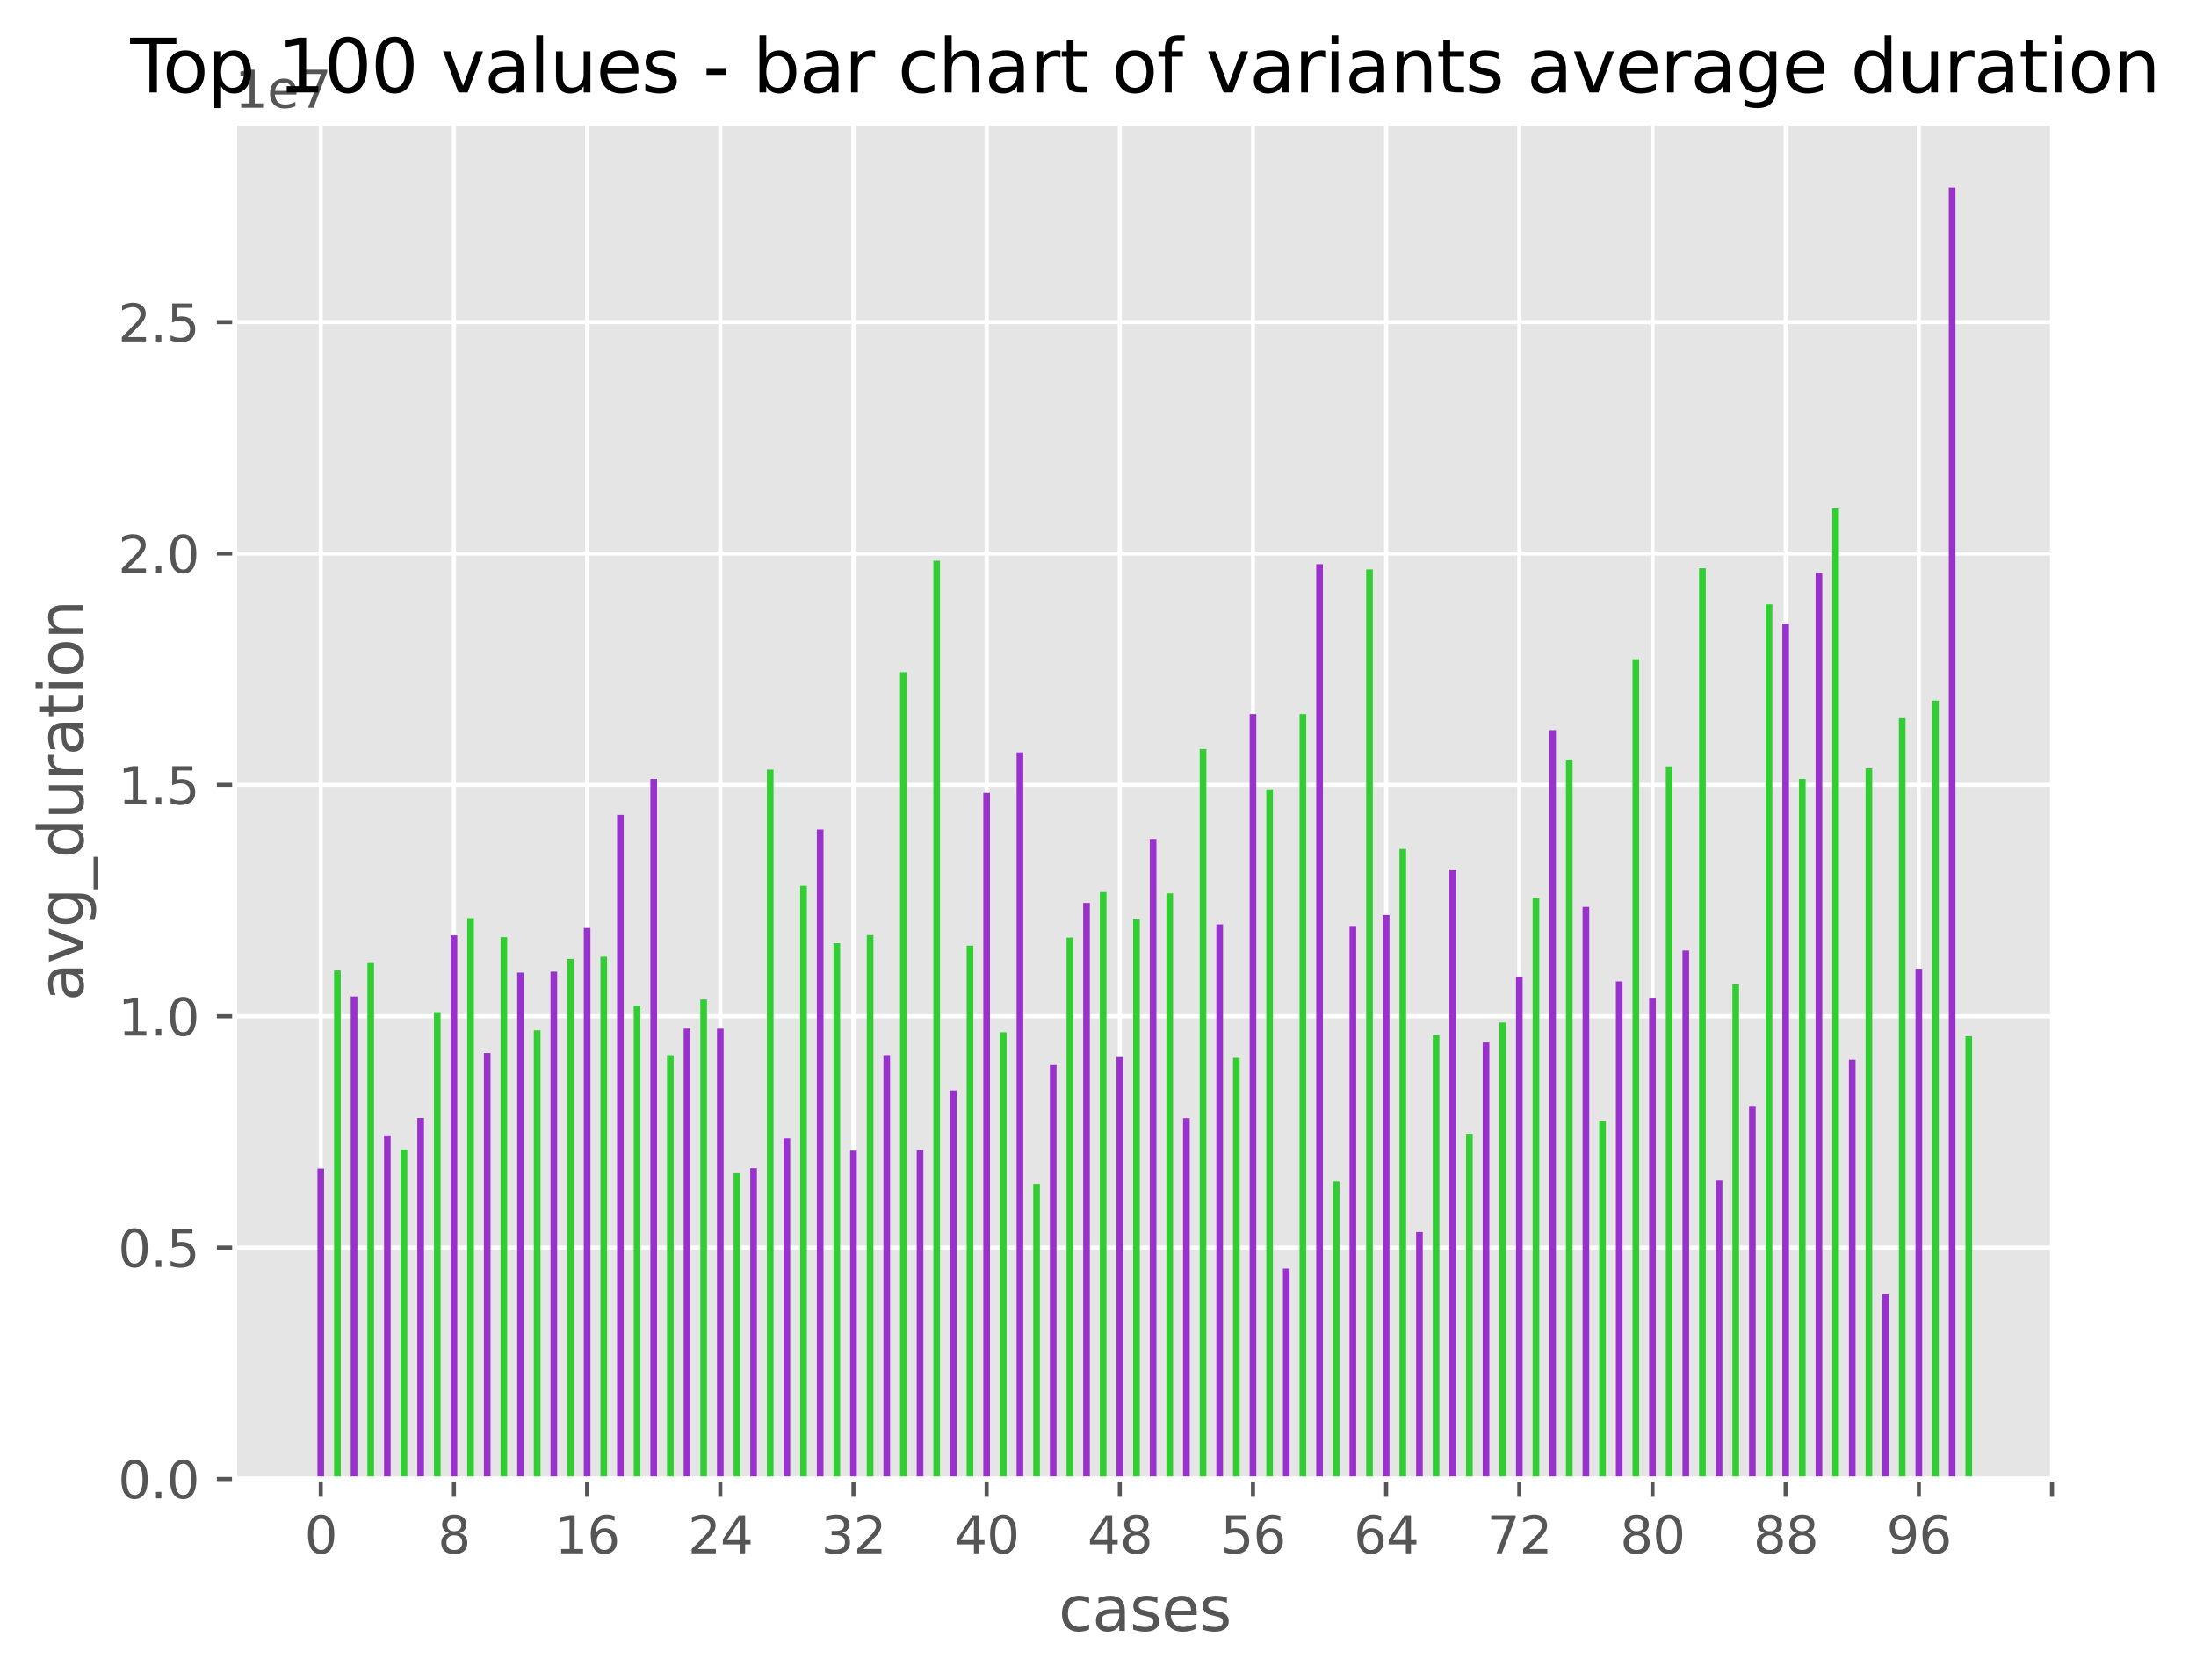<?xml version="1.0" encoding="utf-8" standalone="no"?>
<!DOCTYPE svg PUBLIC "-//W3C//DTD SVG 1.1//EN"
  "http://www.w3.org/Graphics/SVG/1.1/DTD/svg11.dtd">
<svg xmlns:xlink="http://www.w3.org/1999/xlink" width="430.87pt" height="329.746pt" viewBox="0 0 430.87 329.746" xmlns="http://www.w3.org/2000/svg" version="1.1">
 <defs>
  <style type="text/css">*{stroke-linejoin: round; stroke-linecap: butt}</style>
 </defs>
 <g id="figure_1">
  <g id="patch_1">
   <path d="M 0 329.746 
L 430.87 329.746 
L 430.87 0 
L 0 0 
z
" style="fill: #ffffff"/>
  </g>
  <g id="axes_1">
   <g id="patch_2">
    <path d="M 46.051 290.254 
L 403.171 290.254 
L 403.171 24.142 
L 46.051 24.142 
z
" style="fill: #e5e5e5"/>
   </g>
   <g id="matplotlib.axis_1">
    <g id="xtick_1">
     <g id="line2d_1">
      <path d="M 62.937 290.254 
L 62.937 24.142 
" clip-path="url(#p754379fee7)" style="fill: none; stroke: #ffffff; stroke-width: 0.8; stroke-linecap: square"/>
     </g>
     <g id="line2d_2">
      <defs>
       <path id="me195554bde" d="M 0 0 
L 0 3.5 
" style="stroke: #555555; stroke-width: 0.8"/>
      </defs>
      <g>
       <use xlink:href="#me195554bde" x="62.937" y="290.254" style="fill: #555555; stroke: #555555; stroke-width: 0.8"/>
      </g>
     </g>
     <g id="text_1">
      <!-- 0 -->
      <g style="fill: #555555" transform="translate(59.755 304.852)scale(0.1 -0.1)">
       <defs>
        <path id="DejaVuSans-30" d="M 2034 4250 
Q 1547 4250 1301 3770 
Q 1056 3291 1056 2328 
Q 1056 1369 1301 889 
Q 1547 409 2034 409 
Q 2525 409 2770 889 
Q 3016 1369 3016 2328 
Q 3016 3291 2770 3770 
Q 2525 4250 2034 4250 
z
M 2034 4750 
Q 2819 4750 3233 4129 
Q 3647 3509 3647 2328 
Q 3647 1150 3233 529 
Q 2819 -91 2034 -91 
Q 1250 -91 836 529 
Q 422 1150 422 2328 
Q 422 3509 836 4129 
Q 1250 4750 2034 4750 
z
" transform="scale(0.016)"/>
       </defs>
       <use xlink:href="#DejaVuSans-30"/>
      </g>
     </g>
    </g>
    <g id="xtick_2">
     <g id="line2d_3">
      <path d="M 89.066 290.254 
L 89.066 24.142 
" clip-path="url(#p754379fee7)" style="fill: none; stroke: #ffffff; stroke-width: 0.8; stroke-linecap: square"/>
     </g>
     <g id="line2d_4">
      <g>
       <use xlink:href="#me195554bde" x="89.066" y="290.254" style="fill: #555555; stroke: #555555; stroke-width: 0.8"/>
      </g>
     </g>
     <g id="text_2">
      <!-- 8 -->
      <g style="fill: #555555" transform="translate(85.884 304.852)scale(0.1 -0.1)">
       <defs>
        <path id="DejaVuSans-38" d="M 2034 2216 
Q 1584 2216 1326 1975 
Q 1069 1734 1069 1313 
Q 1069 891 1326 650 
Q 1584 409 2034 409 
Q 2484 409 2743 651 
Q 3003 894 3003 1313 
Q 3003 1734 2745 1975 
Q 2488 2216 2034 2216 
z
M 1403 2484 
Q 997 2584 770 2862 
Q 544 3141 544 3541 
Q 544 4100 942 4425 
Q 1341 4750 2034 4750 
Q 2731 4750 3128 4425 
Q 3525 4100 3525 3541 
Q 3525 3141 3298 2862 
Q 3072 2584 2669 2484 
Q 3125 2378 3379 2068 
Q 3634 1759 3634 1313 
Q 3634 634 3220 271 
Q 2806 -91 2034 -91 
Q 1263 -91 848 271 
Q 434 634 434 1313 
Q 434 1759 690 2068 
Q 947 2378 1403 2484 
z
M 1172 3481 
Q 1172 3119 1398 2916 
Q 1625 2713 2034 2713 
Q 2441 2713 2670 2916 
Q 2900 3119 2900 3481 
Q 2900 3844 2670 4047 
Q 2441 4250 2034 4250 
Q 1625 4250 1398 4047 
Q 1172 3844 1172 3481 
z
" transform="scale(0.016)"/>
       </defs>
       <use xlink:href="#DejaVuSans-38"/>
      </g>
     </g>
    </g>
    <g id="xtick_3">
     <g id="line2d_5">
      <path d="M 115.195 290.254 
L 115.195 24.142 
" clip-path="url(#p754379fee7)" style="fill: none; stroke: #ffffff; stroke-width: 0.8; stroke-linecap: square"/>
     </g>
     <g id="line2d_6">
      <g>
       <use xlink:href="#me195554bde" x="115.195" y="290.254" style="fill: #555555; stroke: #555555; stroke-width: 0.8"/>
      </g>
     </g>
     <g id="text_3">
      <!-- 16 -->
      <g style="fill: #555555" transform="translate(108.832 304.852)scale(0.1 -0.1)">
       <defs>
        <path id="DejaVuSans-31" d="M 794 531 
L 1825 531 
L 1825 4091 
L 703 3866 
L 703 4441 
L 1819 4666 
L 2450 4666 
L 2450 531 
L 3481 531 
L 3481 0 
L 794 0 
L 794 531 
z
" transform="scale(0.016)"/>
        <path id="DejaVuSans-36" d="M 2113 2584 
Q 1688 2584 1439 2293 
Q 1191 2003 1191 1497 
Q 1191 994 1439 701 
Q 1688 409 2113 409 
Q 2538 409 2786 701 
Q 3034 994 3034 1497 
Q 3034 2003 2786 2293 
Q 2538 2584 2113 2584 
z
M 3366 4563 
L 3366 3988 
Q 3128 4100 2886 4159 
Q 2644 4219 2406 4219 
Q 1781 4219 1451 3797 
Q 1122 3375 1075 2522 
Q 1259 2794 1537 2939 
Q 1816 3084 2150 3084 
Q 2853 3084 3261 2657 
Q 3669 2231 3669 1497 
Q 3669 778 3244 343 
Q 2819 -91 2113 -91 
Q 1303 -91 875 529 
Q 447 1150 447 2328 
Q 447 3434 972 4092 
Q 1497 4750 2381 4750 
Q 2619 4750 2861 4703 
Q 3103 4656 3366 4563 
z
" transform="scale(0.016)"/>
       </defs>
       <use xlink:href="#DejaVuSans-31"/>
       <use xlink:href="#DejaVuSans-36" x="63.623"/>
      </g>
     </g>
    </g>
    <g id="xtick_4">
     <g id="line2d_7">
      <path d="M 141.324 290.254 
L 141.324 24.142 
" clip-path="url(#p754379fee7)" style="fill: none; stroke: #ffffff; stroke-width: 0.8; stroke-linecap: square"/>
     </g>
     <g id="line2d_8">
      <g>
       <use xlink:href="#me195554bde" x="141.324" y="290.254" style="fill: #555555; stroke: #555555; stroke-width: 0.8"/>
      </g>
     </g>
     <g id="text_4">
      <!-- 24 -->
      <g style="fill: #555555" transform="translate(134.961 304.852)scale(0.1 -0.1)">
       <defs>
        <path id="DejaVuSans-32" d="M 1228 531 
L 3431 531 
L 3431 0 
L 469 0 
L 469 531 
Q 828 903 1448 1529 
Q 2069 2156 2228 2338 
Q 2531 2678 2651 2914 
Q 2772 3150 2772 3378 
Q 2772 3750 2511 3984 
Q 2250 4219 1831 4219 
Q 1534 4219 1204 4116 
Q 875 4013 500 3803 
L 500 4441 
Q 881 4594 1212 4672 
Q 1544 4750 1819 4750 
Q 2544 4750 2975 4387 
Q 3406 4025 3406 3419 
Q 3406 3131 3298 2873 
Q 3191 2616 2906 2266 
Q 2828 2175 2409 1742 
Q 1991 1309 1228 531 
z
" transform="scale(0.016)"/>
        <path id="DejaVuSans-34" d="M 2419 4116 
L 825 1625 
L 2419 1625 
L 2419 4116 
z
M 2253 4666 
L 3047 4666 
L 3047 1625 
L 3713 1625 
L 3713 1100 
L 3047 1100 
L 3047 0 
L 2419 0 
L 2419 1100 
L 313 1100 
L 313 1709 
L 2253 4666 
z
" transform="scale(0.016)"/>
       </defs>
       <use xlink:href="#DejaVuSans-32"/>
       <use xlink:href="#DejaVuSans-34" x="63.623"/>
      </g>
     </g>
    </g>
    <g id="xtick_5">
     <g id="line2d_9">
      <path d="M 167.453 290.254 
L 167.453 24.142 
" clip-path="url(#p754379fee7)" style="fill: none; stroke: #ffffff; stroke-width: 0.8; stroke-linecap: square"/>
     </g>
     <g id="line2d_10">
      <g>
       <use xlink:href="#me195554bde" x="167.453" y="290.254" style="fill: #555555; stroke: #555555; stroke-width: 0.8"/>
      </g>
     </g>
     <g id="text_5">
      <!-- 32 -->
      <g style="fill: #555555" transform="translate(161.091 304.852)scale(0.1 -0.1)">
       <defs>
        <path id="DejaVuSans-33" d="M 2597 2516 
Q 3050 2419 3304 2112 
Q 3559 1806 3559 1356 
Q 3559 666 3084 287 
Q 2609 -91 1734 -91 
Q 1441 -91 1130 -33 
Q 819 25 488 141 
L 488 750 
Q 750 597 1062 519 
Q 1375 441 1716 441 
Q 2309 441 2620 675 
Q 2931 909 2931 1356 
Q 2931 1769 2642 2001 
Q 2353 2234 1838 2234 
L 1294 2234 
L 1294 2753 
L 1863 2753 
Q 2328 2753 2575 2939 
Q 2822 3125 2822 3475 
Q 2822 3834 2567 4026 
Q 2313 4219 1838 4219 
Q 1578 4219 1281 4162 
Q 984 4106 628 3988 
L 628 4550 
Q 988 4650 1302 4700 
Q 1616 4750 1894 4750 
Q 2613 4750 3031 4423 
Q 3450 4097 3450 3541 
Q 3450 3153 3228 2886 
Q 3006 2619 2597 2516 
z
" transform="scale(0.016)"/>
       </defs>
       <use xlink:href="#DejaVuSans-33"/>
       <use xlink:href="#DejaVuSans-32" x="63.623"/>
      </g>
     </g>
    </g>
    <g id="xtick_6">
     <g id="line2d_11">
      <path d="M 193.582 290.254 
L 193.582 24.142 
" clip-path="url(#p754379fee7)" style="fill: none; stroke: #ffffff; stroke-width: 0.8; stroke-linecap: square"/>
     </g>
     <g id="line2d_12">
      <g>
       <use xlink:href="#me195554bde" x="193.582" y="290.254" style="fill: #555555; stroke: #555555; stroke-width: 0.8"/>
      </g>
     </g>
     <g id="text_6">
      <!-- 40 -->
      <g style="fill: #555555" transform="translate(187.22 304.852)scale(0.1 -0.1)">
       <use xlink:href="#DejaVuSans-34"/>
       <use xlink:href="#DejaVuSans-30" x="63.623"/>
      </g>
     </g>
    </g>
    <g id="xtick_7">
     <g id="line2d_13">
      <path d="M 219.711 290.254 
L 219.711 24.142 
" clip-path="url(#p754379fee7)" style="fill: none; stroke: #ffffff; stroke-width: 0.8; stroke-linecap: square"/>
     </g>
     <g id="line2d_14">
      <g>
       <use xlink:href="#me195554bde" x="219.711" y="290.254" style="fill: #555555; stroke: #555555; stroke-width: 0.8"/>
      </g>
     </g>
     <g id="text_7">
      <!-- 48 -->
      <g style="fill: #555555" transform="translate(213.349 304.852)scale(0.1 -0.1)">
       <use xlink:href="#DejaVuSans-34"/>
       <use xlink:href="#DejaVuSans-38" x="63.623"/>
      </g>
     </g>
    </g>
    <g id="xtick_8">
     <g id="line2d_15">
      <path d="M 245.841 290.254 
L 245.841 24.142 
" clip-path="url(#p754379fee7)" style="fill: none; stroke: #ffffff; stroke-width: 0.8; stroke-linecap: square"/>
     </g>
     <g id="line2d_16">
      <g>
       <use xlink:href="#me195554bde" x="245.841" y="290.254" style="fill: #555555; stroke: #555555; stroke-width: 0.8"/>
      </g>
     </g>
     <g id="text_8">
      <!-- 56 -->
      <g style="fill: #555555" transform="translate(239.478 304.852)scale(0.1 -0.1)">
       <defs>
        <path id="DejaVuSans-35" d="M 691 4666 
L 3169 4666 
L 3169 4134 
L 1269 4134 
L 1269 2991 
Q 1406 3038 1543 3061 
Q 1681 3084 1819 3084 
Q 2600 3084 3056 2656 
Q 3513 2228 3513 1497 
Q 3513 744 3044 326 
Q 2575 -91 1722 -91 
Q 1428 -91 1123 -41 
Q 819 9 494 109 
L 494 744 
Q 775 591 1075 516 
Q 1375 441 1709 441 
Q 2250 441 2565 725 
Q 2881 1009 2881 1497 
Q 2881 1984 2565 2268 
Q 2250 2553 1709 2553 
Q 1456 2553 1204 2497 
Q 953 2441 691 2322 
L 691 4666 
z
" transform="scale(0.016)"/>
       </defs>
       <use xlink:href="#DejaVuSans-35"/>
       <use xlink:href="#DejaVuSans-36" x="63.623"/>
      </g>
     </g>
    </g>
    <g id="xtick_9">
     <g id="line2d_17">
      <path d="M 271.97 290.254 
L 271.97 24.142 
" clip-path="url(#p754379fee7)" style="fill: none; stroke: #ffffff; stroke-width: 0.8; stroke-linecap: square"/>
     </g>
     <g id="line2d_18">
      <g>
       <use xlink:href="#me195554bde" x="271.97" y="290.254" style="fill: #555555; stroke: #555555; stroke-width: 0.8"/>
      </g>
     </g>
     <g id="text_9">
      <!-- 64 -->
      <g style="fill: #555555" transform="translate(265.607 304.852)scale(0.1 -0.1)">
       <use xlink:href="#DejaVuSans-36"/>
       <use xlink:href="#DejaVuSans-34" x="63.623"/>
      </g>
     </g>
    </g>
    <g id="xtick_10">
     <g id="line2d_19">
      <path d="M 298.099 290.254 
L 298.099 24.142 
" clip-path="url(#p754379fee7)" style="fill: none; stroke: #ffffff; stroke-width: 0.8; stroke-linecap: square"/>
     </g>
     <g id="line2d_20">
      <g>
       <use xlink:href="#me195554bde" x="298.099" y="290.254" style="fill: #555555; stroke: #555555; stroke-width: 0.8"/>
      </g>
     </g>
     <g id="text_10">
      <!-- 72 -->
      <g style="fill: #555555" transform="translate(291.736 304.852)scale(0.1 -0.1)">
       <defs>
        <path id="DejaVuSans-37" d="M 525 4666 
L 3525 4666 
L 3525 4397 
L 1831 0 
L 1172 0 
L 2766 4134 
L 525 4134 
L 525 4666 
z
" transform="scale(0.016)"/>
       </defs>
       <use xlink:href="#DejaVuSans-37"/>
       <use xlink:href="#DejaVuSans-32" x="63.623"/>
      </g>
     </g>
    </g>
    <g id="xtick_11">
     <g id="line2d_21">
      <path d="M 324.228 290.254 
L 324.228 24.142 
" clip-path="url(#p754379fee7)" style="fill: none; stroke: #ffffff; stroke-width: 0.8; stroke-linecap: square"/>
     </g>
     <g id="line2d_22">
      <g>
       <use xlink:href="#me195554bde" x="324.228" y="290.254" style="fill: #555555; stroke: #555555; stroke-width: 0.8"/>
      </g>
     </g>
     <g id="text_11">
      <!-- 80 -->
      <g style="fill: #555555" transform="translate(317.865 304.852)scale(0.1 -0.1)">
       <use xlink:href="#DejaVuSans-38"/>
       <use xlink:href="#DejaVuSans-30" x="63.623"/>
      </g>
     </g>
    </g>
    <g id="xtick_12">
     <g id="line2d_23">
      <path d="M 350.357 290.254 
L 350.357 24.142 
" clip-path="url(#p754379fee7)" style="fill: none; stroke: #ffffff; stroke-width: 0.8; stroke-linecap: square"/>
     </g>
     <g id="line2d_24">
      <g>
       <use xlink:href="#me195554bde" x="350.357" y="290.254" style="fill: #555555; stroke: #555555; stroke-width: 0.8"/>
      </g>
     </g>
     <g id="text_12">
      <!-- 88 -->
      <g style="fill: #555555" transform="translate(343.995 304.852)scale(0.1 -0.1)">
       <use xlink:href="#DejaVuSans-38"/>
       <use xlink:href="#DejaVuSans-38" x="63.623"/>
      </g>
     </g>
    </g>
    <g id="xtick_13">
     <g id="line2d_25">
      <path d="M 376.486 290.254 
L 376.486 24.142 
" clip-path="url(#p754379fee7)" style="fill: none; stroke: #ffffff; stroke-width: 0.8; stroke-linecap: square"/>
     </g>
     <g id="line2d_26">
      <g>
       <use xlink:href="#me195554bde" x="376.486" y="290.254" style="fill: #555555; stroke: #555555; stroke-width: 0.8"/>
      </g>
     </g>
     <g id="text_13">
      <!-- 96 -->
      <g style="fill: #555555" transform="translate(370.124 304.852)scale(0.1 -0.1)">
       <defs>
        <path id="DejaVuSans-39" d="M 703 97 
L 703 672 
Q 941 559 1184 500 
Q 1428 441 1663 441 
Q 2288 441 2617 861 
Q 2947 1281 2994 2138 
Q 2813 1869 2534 1725 
Q 2256 1581 1919 1581 
Q 1219 1581 811 2004 
Q 403 2428 403 3163 
Q 403 3881 828 4315 
Q 1253 4750 1959 4750 
Q 2769 4750 3195 4129 
Q 3622 3509 3622 2328 
Q 3622 1225 3098 567 
Q 2575 -91 1691 -91 
Q 1453 -91 1209 -44 
Q 966 3 703 97 
z
M 1959 2075 
Q 2384 2075 2632 2365 
Q 2881 2656 2881 3163 
Q 2881 3666 2632 3958 
Q 2384 4250 1959 4250 
Q 1534 4250 1286 3958 
Q 1038 3666 1038 3163 
Q 1038 2656 1286 2365 
Q 1534 2075 1959 2075 
z
" transform="scale(0.016)"/>
       </defs>
       <use xlink:href="#DejaVuSans-39"/>
       <use xlink:href="#DejaVuSans-36" x="63.623"/>
      </g>
     </g>
    </g>
    <g id="xtick_14">
     <g id="line2d_27">
      <path d="M 402.615 290.254 
L 402.615 24.142 
" clip-path="url(#p754379fee7)" style="fill: none; stroke: #ffffff; stroke-width: 0.8; stroke-linecap: square"/>
     </g>
     <g id="line2d_28">
      <g>
       <use xlink:href="#me195554bde" x="402.615" y="290.254" style="fill: #555555; stroke: #555555; stroke-width: 0.8"/>
      </g>
     </g>
    </g>
    <g id="text_14">
     <!-- cases -->
     <g style="fill: #555555" transform="translate(207.692 320.05)scale(0.12 -0.12)">
      <defs>
       <path id="DejaVuSans-63" d="M 3122 3366 
L 3122 2828 
Q 2878 2963 2633 3030 
Q 2388 3097 2138 3097 
Q 1578 3097 1268 2742 
Q 959 2388 959 1747 
Q 959 1106 1268 751 
Q 1578 397 2138 397 
Q 2388 397 2633 464 
Q 2878 531 3122 666 
L 3122 134 
Q 2881 22 2623 -34 
Q 2366 -91 2075 -91 
Q 1284 -91 818 406 
Q 353 903 353 1747 
Q 353 2603 823 3093 
Q 1294 3584 2113 3584 
Q 2378 3584 2631 3529 
Q 2884 3475 3122 3366 
z
" transform="scale(0.016)"/>
       <path id="DejaVuSans-61" d="M 2194 1759 
Q 1497 1759 1228 1600 
Q 959 1441 959 1056 
Q 959 750 1161 570 
Q 1363 391 1709 391 
Q 2188 391 2477 730 
Q 2766 1069 2766 1631 
L 2766 1759 
L 2194 1759 
z
M 3341 1997 
L 3341 0 
L 2766 0 
L 2766 531 
Q 2569 213 2275 61 
Q 1981 -91 1556 -91 
Q 1019 -91 701 211 
Q 384 513 384 1019 
Q 384 1609 779 1909 
Q 1175 2209 1959 2209 
L 2766 2209 
L 2766 2266 
Q 2766 2663 2505 2880 
Q 2244 3097 1772 3097 
Q 1472 3097 1187 3025 
Q 903 2953 641 2809 
L 641 3341 
Q 956 3463 1253 3523 
Q 1550 3584 1831 3584 
Q 2591 3584 2966 3190 
Q 3341 2797 3341 1997 
z
" transform="scale(0.016)"/>
       <path id="DejaVuSans-73" d="M 2834 3397 
L 2834 2853 
Q 2591 2978 2328 3040 
Q 2066 3103 1784 3103 
Q 1356 3103 1142 2972 
Q 928 2841 928 2578 
Q 928 2378 1081 2264 
Q 1234 2150 1697 2047 
L 1894 2003 
Q 2506 1872 2764 1633 
Q 3022 1394 3022 966 
Q 3022 478 2636 193 
Q 2250 -91 1575 -91 
Q 1294 -91 989 -36 
Q 684 19 347 128 
L 347 722 
Q 666 556 975 473 
Q 1284 391 1588 391 
Q 1994 391 2212 530 
Q 2431 669 2431 922 
Q 2431 1156 2273 1281 
Q 2116 1406 1581 1522 
L 1381 1569 
Q 847 1681 609 1914 
Q 372 2147 372 2553 
Q 372 3047 722 3315 
Q 1072 3584 1716 3584 
Q 2034 3584 2315 3537 
Q 2597 3491 2834 3397 
z
" transform="scale(0.016)"/>
       <path id="DejaVuSans-65" d="M 3597 1894 
L 3597 1613 
L 953 1613 
Q 991 1019 1311 708 
Q 1631 397 2203 397 
Q 2534 397 2845 478 
Q 3156 559 3463 722 
L 3463 178 
Q 3153 47 2828 -22 
Q 2503 -91 2169 -91 
Q 1331 -91 842 396 
Q 353 884 353 1716 
Q 353 2575 817 3079 
Q 1281 3584 2069 3584 
Q 2775 3584 3186 3129 
Q 3597 2675 3597 1894 
z
M 3022 2063 
Q 3016 2534 2758 2815 
Q 2500 3097 2075 3097 
Q 1594 3097 1305 2825 
Q 1016 2553 972 2059 
L 3022 2063 
z
" transform="scale(0.016)"/>
      </defs>
      <use xlink:href="#DejaVuSans-63"/>
      <use xlink:href="#DejaVuSans-61" x="54.98"/>
      <use xlink:href="#DejaVuSans-73" x="116.26"/>
      <use xlink:href="#DejaVuSans-65" x="168.359"/>
      <use xlink:href="#DejaVuSans-73" x="229.883"/>
     </g>
    </g>
   </g>
   <g id="matplotlib.axis_2">
    <g id="ytick_1">
     <g id="line2d_29">
      <path d="M 46.051 290.254 
L 403.171 290.254 
" clip-path="url(#p754379fee7)" style="fill: none; stroke: #ffffff; stroke-width: 0.8; stroke-linecap: square"/>
     </g>
     <g id="line2d_30">
      <defs>
       <path id="m1e6b94cede" d="M 0 0 
L -3.5 0 
" style="stroke: #555555; stroke-width: 0.8"/>
      </defs>
      <g>
       <use xlink:href="#m1e6b94cede" x="46.051" y="290.254" style="fill: #555555; stroke: #555555; stroke-width: 0.8"/>
      </g>
     </g>
     <g id="text_15">
      <!-- 0.0 -->
      <g style="fill: #555555" transform="translate(23.148 294.053)scale(0.1 -0.1)">
       <defs>
        <path id="DejaVuSans-2e" d="M 684 794 
L 1344 794 
L 1344 0 
L 684 0 
L 684 794 
z
" transform="scale(0.016)"/>
       </defs>
       <use xlink:href="#DejaVuSans-30"/>
       <use xlink:href="#DejaVuSans-2e" x="63.623"/>
       <use xlink:href="#DejaVuSans-30" x="95.41"/>
      </g>
     </g>
    </g>
    <g id="ytick_2">
     <g id="line2d_31">
      <path d="M 46.051 244.848 
L 403.171 244.848 
" clip-path="url(#p754379fee7)" style="fill: none; stroke: #ffffff; stroke-width: 0.8; stroke-linecap: square"/>
     </g>
     <g id="line2d_32">
      <g>
       <use xlink:href="#m1e6b94cede" x="46.051" y="244.848" style="fill: #555555; stroke: #555555; stroke-width: 0.8"/>
      </g>
     </g>
     <g id="text_16">
      <!-- 0.5 -->
      <g style="fill: #555555" transform="translate(23.148 248.647)scale(0.1 -0.1)">
       <use xlink:href="#DejaVuSans-30"/>
       <use xlink:href="#DejaVuSans-2e" x="63.623"/>
       <use xlink:href="#DejaVuSans-35" x="95.41"/>
      </g>
     </g>
    </g>
    <g id="ytick_3">
     <g id="line2d_33">
      <path d="M 46.051 199.442 
L 403.171 199.442 
" clip-path="url(#p754379fee7)" style="fill: none; stroke: #ffffff; stroke-width: 0.8; stroke-linecap: square"/>
     </g>
     <g id="line2d_34">
      <g>
       <use xlink:href="#m1e6b94cede" x="46.051" y="199.442" style="fill: #555555; stroke: #555555; stroke-width: 0.8"/>
      </g>
     </g>
     <g id="text_17">
      <!-- 1.0 -->
      <g style="fill: #555555" transform="translate(23.148 203.242)scale(0.1 -0.1)">
       <use xlink:href="#DejaVuSans-31"/>
       <use xlink:href="#DejaVuSans-2e" x="63.623"/>
       <use xlink:href="#DejaVuSans-30" x="95.41"/>
      </g>
     </g>
    </g>
    <g id="ytick_4">
     <g id="line2d_35">
      <path d="M 46.051 154.037 
L 403.171 154.037 
" clip-path="url(#p754379fee7)" style="fill: none; stroke: #ffffff; stroke-width: 0.8; stroke-linecap: square"/>
     </g>
     <g id="line2d_36">
      <g>
       <use xlink:href="#m1e6b94cede" x="46.051" y="154.037" style="fill: #555555; stroke: #555555; stroke-width: 0.8"/>
      </g>
     </g>
     <g id="text_18">
      <!-- 1.5 -->
      <g style="fill: #555555" transform="translate(23.148 157.836)scale(0.1 -0.1)">
       <use xlink:href="#DejaVuSans-31"/>
       <use xlink:href="#DejaVuSans-2e" x="63.623"/>
       <use xlink:href="#DejaVuSans-35" x="95.41"/>
      </g>
     </g>
    </g>
    <g id="ytick_5">
     <g id="line2d_37">
      <path d="M 46.051 108.631 
L 403.171 108.631 
" clip-path="url(#p754379fee7)" style="fill: none; stroke: #ffffff; stroke-width: 0.8; stroke-linecap: square"/>
     </g>
     <g id="line2d_38">
      <g>
       <use xlink:href="#m1e6b94cede" x="46.051" y="108.631" style="fill: #555555; stroke: #555555; stroke-width: 0.8"/>
      </g>
     </g>
     <g id="text_19">
      <!-- 2.0 -->
      <g style="fill: #555555" transform="translate(23.148 112.43)scale(0.1 -0.1)">
       <use xlink:href="#DejaVuSans-32"/>
       <use xlink:href="#DejaVuSans-2e" x="63.623"/>
       <use xlink:href="#DejaVuSans-30" x="95.41"/>
      </g>
     </g>
    </g>
    <g id="ytick_6">
     <g id="line2d_39">
      <path d="M 46.051 63.225 
L 403.171 63.225 
" clip-path="url(#p754379fee7)" style="fill: none; stroke: #ffffff; stroke-width: 0.8; stroke-linecap: square"/>
     </g>
     <g id="line2d_40">
      <g>
       <use xlink:href="#m1e6b94cede" x="46.051" y="63.225" style="fill: #555555; stroke: #555555; stroke-width: 0.8"/>
      </g>
     </g>
     <g id="text_20">
      <!-- 2.5 -->
      <g style="fill: #555555" transform="translate(23.148 67.025)scale(0.1 -0.1)">
       <use xlink:href="#DejaVuSans-32"/>
       <use xlink:href="#DejaVuSans-2e" x="63.623"/>
       <use xlink:href="#DejaVuSans-35" x="95.41"/>
      </g>
     </g>
    </g>
    <g id="text_21">
     <!-- avg_duration -->
     <g style="fill: #555555" transform="translate(16.318 196.483)rotate(-90)scale(0.12 -0.12)">
      <defs>
       <path id="DejaVuSans-76" d="M 191 3500 
L 800 3500 
L 1894 563 
L 2988 3500 
L 3597 3500 
L 2284 0 
L 1503 0 
L 191 3500 
z
" transform="scale(0.016)"/>
       <path id="DejaVuSans-67" d="M 2906 1791 
Q 2906 2416 2648 2759 
Q 2391 3103 1925 3103 
Q 1463 3103 1205 2759 
Q 947 2416 947 1791 
Q 947 1169 1205 825 
Q 1463 481 1925 481 
Q 2391 481 2648 825 
Q 2906 1169 2906 1791 
z
M 3481 434 
Q 3481 -459 3084 -895 
Q 2688 -1331 1869 -1331 
Q 1566 -1331 1297 -1286 
Q 1028 -1241 775 -1147 
L 775 -588 
Q 1028 -725 1275 -790 
Q 1522 -856 1778 -856 
Q 2344 -856 2625 -561 
Q 2906 -266 2906 331 
L 2906 616 
Q 2728 306 2450 153 
Q 2172 0 1784 0 
Q 1141 0 747 490 
Q 353 981 353 1791 
Q 353 2603 747 3093 
Q 1141 3584 1784 3584 
Q 2172 3584 2450 3431 
Q 2728 3278 2906 2969 
L 2906 3500 
L 3481 3500 
L 3481 434 
z
" transform="scale(0.016)"/>
       <path id="DejaVuSans-5f" d="M 3263 -1063 
L 3263 -1509 
L -63 -1509 
L -63 -1063 
L 3263 -1063 
z
" transform="scale(0.016)"/>
       <path id="DejaVuSans-64" d="M 2906 2969 
L 2906 4863 
L 3481 4863 
L 3481 0 
L 2906 0 
L 2906 525 
Q 2725 213 2448 61 
Q 2172 -91 1784 -91 
Q 1150 -91 751 415 
Q 353 922 353 1747 
Q 353 2572 751 3078 
Q 1150 3584 1784 3584 
Q 2172 3584 2448 3432 
Q 2725 3281 2906 2969 
z
M 947 1747 
Q 947 1113 1208 752 
Q 1469 391 1925 391 
Q 2381 391 2643 752 
Q 2906 1113 2906 1747 
Q 2906 2381 2643 2742 
Q 2381 3103 1925 3103 
Q 1469 3103 1208 2742 
Q 947 2381 947 1747 
z
" transform="scale(0.016)"/>
       <path id="DejaVuSans-75" d="M 544 1381 
L 544 3500 
L 1119 3500 
L 1119 1403 
Q 1119 906 1312 657 
Q 1506 409 1894 409 
Q 2359 409 2629 706 
Q 2900 1003 2900 1516 
L 2900 3500 
L 3475 3500 
L 3475 0 
L 2900 0 
L 2900 538 
Q 2691 219 2414 64 
Q 2138 -91 1772 -91 
Q 1169 -91 856 284 
Q 544 659 544 1381 
z
M 1991 3584 
L 1991 3584 
z
" transform="scale(0.016)"/>
       <path id="DejaVuSans-72" d="M 2631 2963 
Q 2534 3019 2420 3045 
Q 2306 3072 2169 3072 
Q 1681 3072 1420 2755 
Q 1159 2438 1159 1844 
L 1159 0 
L 581 0 
L 581 3500 
L 1159 3500 
L 1159 2956 
Q 1341 3275 1631 3429 
Q 1922 3584 2338 3584 
Q 2397 3584 2469 3576 
Q 2541 3569 2628 3553 
L 2631 2963 
z
" transform="scale(0.016)"/>
       <path id="DejaVuSans-74" d="M 1172 4494 
L 1172 3500 
L 2356 3500 
L 2356 3053 
L 1172 3053 
L 1172 1153 
Q 1172 725 1289 603 
Q 1406 481 1766 481 
L 2356 481 
L 2356 0 
L 1766 0 
Q 1100 0 847 248 
Q 594 497 594 1153 
L 594 3053 
L 172 3053 
L 172 3500 
L 594 3500 
L 594 4494 
L 1172 4494 
z
" transform="scale(0.016)"/>
       <path id="DejaVuSans-69" d="M 603 3500 
L 1178 3500 
L 1178 0 
L 603 0 
L 603 3500 
z
M 603 4863 
L 1178 4863 
L 1178 4134 
L 603 4134 
L 603 4863 
z
" transform="scale(0.016)"/>
       <path id="DejaVuSans-6f" d="M 1959 3097 
Q 1497 3097 1228 2736 
Q 959 2375 959 1747 
Q 959 1119 1226 758 
Q 1494 397 1959 397 
Q 2419 397 2687 759 
Q 2956 1122 2956 1747 
Q 2956 2369 2687 2733 
Q 2419 3097 1959 3097 
z
M 1959 3584 
Q 2709 3584 3137 3096 
Q 3566 2609 3566 1747 
Q 3566 888 3137 398 
Q 2709 -91 1959 -91 
Q 1206 -91 779 398 
Q 353 888 353 1747 
Q 353 2609 779 3096 
Q 1206 3584 1959 3584 
z
" transform="scale(0.016)"/>
       <path id="DejaVuSans-6e" d="M 3513 2113 
L 3513 0 
L 2938 0 
L 2938 2094 
Q 2938 2591 2744 2837 
Q 2550 3084 2163 3084 
Q 1697 3084 1428 2787 
Q 1159 2491 1159 1978 
L 1159 0 
L 581 0 
L 581 3500 
L 1159 3500 
L 1159 2956 
Q 1366 3272 1645 3428 
Q 1925 3584 2291 3584 
Q 2894 3584 3203 3211 
Q 3513 2838 3513 2113 
z
" transform="scale(0.016)"/>
      </defs>
      <use xlink:href="#DejaVuSans-61"/>
      <use xlink:href="#DejaVuSans-76" x="61.279"/>
      <use xlink:href="#DejaVuSans-67" x="120.459"/>
      <use xlink:href="#DejaVuSans-5f" x="183.936"/>
      <use xlink:href="#DejaVuSans-64" x="233.936"/>
      <use xlink:href="#DejaVuSans-75" x="297.412"/>
      <use xlink:href="#DejaVuSans-72" x="360.791"/>
      <use xlink:href="#DejaVuSans-61" x="401.904"/>
      <use xlink:href="#DejaVuSans-74" x="463.184"/>
      <use xlink:href="#DejaVuSans-69" x="502.393"/>
      <use xlink:href="#DejaVuSans-6f" x="530.176"/>
      <use xlink:href="#DejaVuSans-6e" x="591.357"/>
     </g>
    </g>
    <g id="text_22">
     <!-- 1e7 -->
     <g style="fill: #555555" transform="translate(46.051 21.142)scale(0.1 -0.1)">
      <use xlink:href="#DejaVuSans-31"/>
      <use xlink:href="#DejaVuSans-65" x="63.623"/>
      <use xlink:href="#DejaVuSans-37" x="125.146"/>
     </g>
    </g>
   </g>
   <g id="patch_3">
    <path d="M 62.283 290.254 
L 63.59 290.254 
L 63.59 229.314 
L 62.283 229.314 
z
" clip-path="url(#p754379fee7)" style="fill: #9932cc"/>
   </g>
   <g id="patch_4">
    <path d="M 65.549 290.254 
L 66.856 290.254 
L 66.856 190.472 
L 65.549 190.472 
z
" clip-path="url(#p754379fee7)" style="fill: #32cd32"/>
   </g>
   <g id="patch_5">
    <path d="M 68.816 290.254 
L 70.122 290.254 
L 70.122 195.559 
L 68.816 195.559 
z
" clip-path="url(#p754379fee7)" style="fill: #9932cc"/>
   </g>
   <g id="patch_6">
    <path d="M 72.082 290.254 
L 73.388 290.254 
L 73.388 188.838 
L 72.082 188.838 
z
" clip-path="url(#p754379fee7)" style="fill: #32cd32"/>
   </g>
   <g id="patch_7">
    <path d="M 75.348 290.254 
L 76.654 290.254 
L 76.654 222.808 
L 75.348 222.808 
z
" clip-path="url(#p754379fee7)" style="fill: #9932cc"/>
   </g>
   <g id="patch_8">
    <path d="M 78.614 290.254 
L 79.921 290.254 
L 79.921 225.596 
L 78.614 225.596 
z
" clip-path="url(#p754379fee7)" style="fill: #32cd32"/>
   </g>
   <g id="patch_9">
    <path d="M 81.88 290.254 
L 83.187 290.254 
L 83.187 219.401 
L 81.88 219.401 
z
" clip-path="url(#p754379fee7)" style="fill: #9932cc"/>
   </g>
   <g id="patch_10">
    <path d="M 85.146 290.254 
L 86.453 290.254 
L 86.453 198.641 
L 85.146 198.641 
z
" clip-path="url(#p754379fee7)" style="fill: #32cd32"/>
   </g>
   <g id="patch_11">
    <path d="M 88.412 290.254 
L 89.719 290.254 
L 89.719 183.566 
L 88.412 183.566 
z
" clip-path="url(#p754379fee7)" style="fill: #9932cc"/>
   </g>
   <g id="patch_12">
    <path d="M 91.679 290.254 
L 92.985 290.254 
L 92.985 180.2 
L 91.679 180.2 
z
" clip-path="url(#p754379fee7)" style="fill: #32cd32"/>
   </g>
   <g id="patch_13">
    <path d="M 94.945 290.254 
L 96.251 290.254 
L 96.251 206.654 
L 94.945 206.654 
z
" clip-path="url(#p754379fee7)" style="fill: #9932cc"/>
   </g>
   <g id="patch_14">
    <path d="M 98.211 290.254 
L 99.517 290.254 
L 99.517 183.916 
L 98.211 183.916 
z
" clip-path="url(#p754379fee7)" style="fill: #32cd32"/>
   </g>
   <g id="patch_15">
    <path d="M 101.477 290.254 
L 102.784 290.254 
L 102.784 190.872 
L 101.477 190.872 
z
" clip-path="url(#p754379fee7)" style="fill: #9932cc"/>
   </g>
   <g id="patch_16">
    <path d="M 104.743 290.254 
L 106.05 290.254 
L 106.05 202.196 
L 104.743 202.196 
z
" clip-path="url(#p754379fee7)" style="fill: #32cd32"/>
   </g>
   <g id="patch_17">
    <path d="M 108.009 290.254 
L 109.316 290.254 
L 109.316 190.68 
L 108.009 190.68 
z
" clip-path="url(#p754379fee7)" style="fill: #9932cc"/>
   </g>
   <g id="patch_18">
    <path d="M 111.275 290.254 
L 112.582 290.254 
L 112.582 188.182 
L 111.275 188.182 
z
" clip-path="url(#p754379fee7)" style="fill: #32cd32"/>
   </g>
   <g id="patch_19">
    <path d="M 114.542 290.254 
L 115.848 290.254 
L 115.848 182.112 
L 114.542 182.112 
z
" clip-path="url(#p754379fee7)" style="fill: #9932cc"/>
   </g>
   <g id="patch_20">
    <path d="M 117.808 290.254 
L 119.114 290.254 
L 119.114 187.757 
L 117.808 187.757 
z
" clip-path="url(#p754379fee7)" style="fill: #32cd32"/>
   </g>
   <g id="patch_21">
    <path d="M 121.074 290.254 
L 122.38 290.254 
L 122.38 159.916 
L 121.074 159.916 
z
" clip-path="url(#p754379fee7)" style="fill: #9932cc"/>
   </g>
   <g id="patch_22">
    <path d="M 124.34 290.254 
L 125.647 290.254 
L 125.647 197.38 
L 124.34 197.38 
z
" clip-path="url(#p754379fee7)" style="fill: #32cd32"/>
   </g>
   <g id="patch_23">
    <path d="M 127.606 290.254 
L 128.913 290.254 
L 128.913 152.877 
L 127.606 152.877 
z
" clip-path="url(#p754379fee7)" style="fill: #9932cc"/>
   </g>
   <g id="patch_24">
    <path d="M 130.872 290.254 
L 132.179 290.254 
L 132.179 207.083 
L 130.872 207.083 
z
" clip-path="url(#p754379fee7)" style="fill: #32cd32"/>
   </g>
   <g id="patch_25">
    <path d="M 134.138 290.254 
L 135.445 290.254 
L 135.445 201.87 
L 134.138 201.87 
z
" clip-path="url(#p754379fee7)" style="fill: #9932cc"/>
   </g>
   <g id="patch_26">
    <path d="M 137.405 290.254 
L 138.711 290.254 
L 138.711 196.163 
L 137.405 196.163 
z
" clip-path="url(#p754379fee7)" style="fill: #32cd32"/>
   </g>
   <g id="patch_27">
    <path d="M 140.671 290.254 
L 141.977 290.254 
L 141.977 201.878 
L 140.671 201.878 
z
" clip-path="url(#p754379fee7)" style="fill: #9932cc"/>
   </g>
   <g id="patch_28">
    <path d="M 143.937 290.254 
L 145.243 290.254 
L 145.243 230.244 
L 143.937 230.244 
z
" clip-path="url(#p754379fee7)" style="fill: #32cd32"/>
   </g>
   <g id="patch_29">
    <path d="M 147.203 290.254 
L 148.51 290.254 
L 148.51 229.251 
L 147.203 229.251 
z
" clip-path="url(#p754379fee7)" style="fill: #9932cc"/>
   </g>
   <g id="patch_30">
    <path d="M 150.469 290.254 
L 151.776 290.254 
L 151.776 151.051 
L 150.469 151.051 
z
" clip-path="url(#p754379fee7)" style="fill: #32cd32"/>
   </g>
   <g id="patch_31">
    <path d="M 153.735 290.254 
L 155.042 290.254 
L 155.042 223.413 
L 153.735 223.413 
z
" clip-path="url(#p754379fee7)" style="fill: #9932cc"/>
   </g>
   <g id="patch_32">
    <path d="M 157.001 290.254 
L 158.308 290.254 
L 158.308 173.845 
L 157.001 173.845 
z
" clip-path="url(#p754379fee7)" style="fill: #32cd32"/>
   </g>
   <g id="patch_33">
    <path d="M 160.268 290.254 
L 161.574 290.254 
L 161.574 162.774 
L 160.268 162.774 
z
" clip-path="url(#p754379fee7)" style="fill: #9932cc"/>
   </g>
   <g id="patch_34">
    <path d="M 163.534 290.254 
L 164.84 290.254 
L 164.84 185.112 
L 163.534 185.112 
z
" clip-path="url(#p754379fee7)" style="fill: #32cd32"/>
   </g>
   <g id="patch_35">
    <path d="M 166.8 290.254 
L 168.106 290.254 
L 168.106 225.812 
L 166.8 225.812 
z
" clip-path="url(#p754379fee7)" style="fill: #9932cc"/>
   </g>
   <g id="patch_36">
    <path d="M 170.066 290.254 
L 171.373 290.254 
L 171.373 183.51 
L 170.066 183.51 
z
" clip-path="url(#p754379fee7)" style="fill: #32cd32"/>
   </g>
   <g id="patch_37">
    <path d="M 173.332 290.254 
L 174.639 290.254 
L 174.639 207.067 
L 173.332 207.067 
z
" clip-path="url(#p754379fee7)" style="fill: #9932cc"/>
   </g>
   <g id="patch_38">
    <path d="M 176.598 290.254 
L 177.905 290.254 
L 177.905 131.931 
L 176.598 131.931 
z
" clip-path="url(#p754379fee7)" style="fill: #32cd32"/>
   </g>
   <g id="patch_39">
    <path d="M 179.864 290.254 
L 181.171 290.254 
L 181.171 225.732 
L 179.864 225.732 
z
" clip-path="url(#p754379fee7)" style="fill: #9932cc"/>
   </g>
   <g id="patch_40">
    <path d="M 183.131 290.254 
L 184.437 290.254 
L 184.437 110.043 
L 183.131 110.043 
z
" clip-path="url(#p754379fee7)" style="fill: #32cd32"/>
   </g>
   <g id="patch_41">
    <path d="M 186.397 290.254 
L 187.703 290.254 
L 187.703 213.996 
L 186.397 213.996 
z
" clip-path="url(#p754379fee7)" style="fill: #9932cc"/>
   </g>
   <g id="patch_42">
    <path d="M 189.663 290.254 
L 190.969 290.254 
L 190.969 185.589 
L 189.663 185.589 
z
" clip-path="url(#p754379fee7)" style="fill: #32cd32"/>
   </g>
   <g id="patch_43">
    <path d="M 192.929 290.254 
L 194.236 290.254 
L 194.236 155.585 
L 192.929 155.585 
z
" clip-path="url(#p754379fee7)" style="fill: #9932cc"/>
   </g>
   <g id="patch_44">
    <path d="M 196.195 290.254 
L 197.502 290.254 
L 197.502 202.581 
L 196.195 202.581 
z
" clip-path="url(#p754379fee7)" style="fill: #32cd32"/>
   </g>
   <g id="patch_45">
    <path d="M 199.461 290.254 
L 200.768 290.254 
L 200.768 147.643 
L 199.461 147.643 
z
" clip-path="url(#p754379fee7)" style="fill: #9932cc"/>
   </g>
   <g id="patch_46">
    <path d="M 202.727 290.254 
L 204.034 290.254 
L 204.034 232.337 
L 202.727 232.337 
z
" clip-path="url(#p754379fee7)" style="fill: #32cd32"/>
   </g>
   <g id="patch_47">
    <path d="M 205.994 290.254 
L 207.3 290.254 
L 207.3 209.007 
L 205.994 209.007 
z
" clip-path="url(#p754379fee7)" style="fill: #9932cc"/>
   </g>
   <g id="patch_48">
    <path d="M 209.26 290.254 
L 210.566 290.254 
L 210.566 184.002 
L 209.26 184.002 
z
" clip-path="url(#p754379fee7)" style="fill: #32cd32"/>
   </g>
   <g id="patch_49">
    <path d="M 212.526 290.254 
L 213.832 290.254 
L 213.832 177.194 
L 212.526 177.194 
z
" clip-path="url(#p754379fee7)" style="fill: #9932cc"/>
   </g>
   <g id="patch_50">
    <path d="M 215.792 290.254 
L 217.098 290.254 
L 217.098 175.056 
L 215.792 175.056 
z
" clip-path="url(#p754379fee7)" style="fill: #32cd32"/>
   </g>
   <g id="patch_51">
    <path d="M 219.058 290.254 
L 220.365 290.254 
L 220.365 207.451 
L 219.058 207.451 
z
" clip-path="url(#p754379fee7)" style="fill: #9932cc"/>
   </g>
   <g id="patch_52">
    <path d="M 222.324 290.254 
L 223.631 290.254 
L 223.631 180.416 
L 222.324 180.416 
z
" clip-path="url(#p754379fee7)" style="fill: #32cd32"/>
   </g>
   <g id="patch_53">
    <path d="M 225.59 290.254 
L 226.897 290.254 
L 226.897 164.641 
L 225.59 164.641 
z
" clip-path="url(#p754379fee7)" style="fill: #9932cc"/>
   </g>
   <g id="patch_54">
    <path d="M 228.857 290.254 
L 230.163 290.254 
L 230.163 175.316 
L 228.857 175.316 
z
" clip-path="url(#p754379fee7)" style="fill: #32cd32"/>
   </g>
   <g id="patch_55">
    <path d="M 232.123 290.254 
L 233.429 290.254 
L 233.429 219.429 
L 232.123 219.429 
z
" clip-path="url(#p754379fee7)" style="fill: #9932cc"/>
   </g>
   <g id="patch_56">
    <path d="M 235.389 290.254 
L 236.695 290.254 
L 236.695 146.986 
L 235.389 146.986 
z
" clip-path="url(#p754379fee7)" style="fill: #32cd32"/>
   </g>
   <g id="patch_57">
    <path d="M 238.655 290.254 
L 239.961 290.254 
L 239.961 181.4 
L 238.655 181.4 
z
" clip-path="url(#p754379fee7)" style="fill: #9932cc"/>
   </g>
   <g id="patch_58">
    <path d="M 241.921 290.254 
L 243.228 290.254 
L 243.228 207.6 
L 241.921 207.6 
z
" clip-path="url(#p754379fee7)" style="fill: #32cd32"/>
   </g>
   <g id="patch_59">
    <path d="M 245.187 290.254 
L 246.494 290.254 
L 246.494 140.139 
L 245.187 140.139 
z
" clip-path="url(#p754379fee7)" style="fill: #9932cc"/>
   </g>
   <g id="patch_60">
    <path d="M 248.453 290.254 
L 249.76 290.254 
L 249.76 154.895 
L 248.453 154.895 
z
" clip-path="url(#p754379fee7)" style="fill: #32cd32"/>
   </g>
   <g id="patch_61">
    <path d="M 251.72 290.254 
L 253.026 290.254 
L 253.026 248.947 
L 251.72 248.947 
z
" clip-path="url(#p754379fee7)" style="fill: #9932cc"/>
   </g>
   <g id="patch_62">
    <path d="M 254.986 290.254 
L 256.292 290.254 
L 256.292 140.145 
L 254.986 140.145 
z
" clip-path="url(#p754379fee7)" style="fill: #32cd32"/>
   </g>
   <g id="patch_63">
    <path d="M 258.252 290.254 
L 259.558 290.254 
L 259.558 110.711 
L 258.252 110.711 
z
" clip-path="url(#p754379fee7)" style="fill: #9932cc"/>
   </g>
   <g id="patch_64">
    <path d="M 261.518 290.254 
L 262.824 290.254 
L 262.824 231.861 
L 261.518 231.861 
z
" clip-path="url(#p754379fee7)" style="fill: #32cd32"/>
   </g>
   <g id="patch_65">
    <path d="M 264.784 290.254 
L 266.091 290.254 
L 266.091 181.722 
L 264.784 181.722 
z
" clip-path="url(#p754379fee7)" style="fill: #9932cc"/>
   </g>
   <g id="patch_66">
    <path d="M 268.05 290.254 
L 269.357 290.254 
L 269.357 111.745 
L 268.05 111.745 
z
" clip-path="url(#p754379fee7)" style="fill: #32cd32"/>
   </g>
   <g id="patch_67">
    <path d="M 271.316 290.254 
L 272.623 290.254 
L 272.623 179.564 
L 271.316 179.564 
z
" clip-path="url(#p754379fee7)" style="fill: #9932cc"/>
   </g>
   <g id="patch_68">
    <path d="M 274.583 290.254 
L 275.889 290.254 
L 275.889 166.609 
L 274.583 166.609 
z
" clip-path="url(#p754379fee7)" style="fill: #32cd32"/>
   </g>
   <g id="patch_69">
    <path d="M 277.849 290.254 
L 279.155 290.254 
L 279.155 241.78 
L 277.849 241.78 
z
" clip-path="url(#p754379fee7)" style="fill: #9932cc"/>
   </g>
   <g id="patch_70">
    <path d="M 281.115 290.254 
L 282.421 290.254 
L 282.421 203.14 
L 281.115 203.14 
z
" clip-path="url(#p754379fee7)" style="fill: #32cd32"/>
   </g>
   <g id="patch_71">
    <path d="M 284.381 290.254 
L 285.687 290.254 
L 285.687 170.777 
L 284.381 170.777 
z
" clip-path="url(#p754379fee7)" style="fill: #9932cc"/>
   </g>
   <g id="patch_72">
    <path d="M 287.647 290.254 
L 288.954 290.254 
L 288.954 222.526 
L 287.647 222.526 
z
" clip-path="url(#p754379fee7)" style="fill: #32cd32"/>
   </g>
   <g id="patch_73">
    <path d="M 290.913 290.254 
L 292.22 290.254 
L 292.22 204.586 
L 290.913 204.586 
z
" clip-path="url(#p754379fee7)" style="fill: #9932cc"/>
   </g>
   <g id="patch_74">
    <path d="M 294.179 290.254 
L 295.486 290.254 
L 295.486 200.673 
L 294.179 200.673 
z
" clip-path="url(#p754379fee7)" style="fill: #32cd32"/>
   </g>
   <g id="patch_75">
    <path d="M 297.446 290.254 
L 298.752 290.254 
L 298.752 191.659 
L 297.446 191.659 
z
" clip-path="url(#p754379fee7)" style="fill: #9932cc"/>
   </g>
   <g id="patch_76">
    <path d="M 300.712 290.254 
L 302.018 290.254 
L 302.018 176.212 
L 300.712 176.212 
z
" clip-path="url(#p754379fee7)" style="fill: #32cd32"/>
   </g>
   <g id="patch_77">
    <path d="M 303.978 290.254 
L 305.284 290.254 
L 305.284 143.306 
L 303.978 143.306 
z
" clip-path="url(#p754379fee7)" style="fill: #9932cc"/>
   </g>
   <g id="patch_78">
    <path d="M 307.244 290.254 
L 308.55 290.254 
L 308.55 149.083 
L 307.244 149.083 
z
" clip-path="url(#p754379fee7)" style="fill: #32cd32"/>
   </g>
   <g id="patch_79">
    <path d="M 310.51 290.254 
L 311.817 290.254 
L 311.817 177.977 
L 310.51 177.977 
z
" clip-path="url(#p754379fee7)" style="fill: #9932cc"/>
   </g>
   <g id="patch_80">
    <path d="M 313.776 290.254 
L 315.083 290.254 
L 315.083 220.023 
L 313.776 220.023 
z
" clip-path="url(#p754379fee7)" style="fill: #32cd32"/>
   </g>
   <g id="patch_81">
    <path d="M 317.042 290.254 
L 318.349 290.254 
L 318.349 192.591 
L 317.042 192.591 
z
" clip-path="url(#p754379fee7)" style="fill: #9932cc"/>
   </g>
   <g id="patch_82">
    <path d="M 320.309 290.254 
L 321.615 290.254 
L 321.615 129.373 
L 320.309 129.373 
z
" clip-path="url(#p754379fee7)" style="fill: #32cd32"/>
   </g>
   <g id="patch_83">
    <path d="M 323.575 290.254 
L 324.881 290.254 
L 324.881 195.794 
L 323.575 195.794 
z
" clip-path="url(#p754379fee7)" style="fill: #9932cc"/>
   </g>
   <g id="patch_84">
    <path d="M 326.841 290.254 
L 328.147 290.254 
L 328.147 150.415 
L 326.841 150.415 
z
" clip-path="url(#p754379fee7)" style="fill: #32cd32"/>
   </g>
   <g id="patch_85">
    <path d="M 330.107 290.254 
L 331.413 290.254 
L 331.413 186.54 
L 330.107 186.54 
z
" clip-path="url(#p754379fee7)" style="fill: #9932cc"/>
   </g>
   <g id="patch_86">
    <path d="M 333.373 290.254 
L 334.68 290.254 
L 334.68 111.518 
L 333.373 111.518 
z
" clip-path="url(#p754379fee7)" style="fill: #32cd32"/>
   </g>
   <g id="patch_87">
    <path d="M 336.639 290.254 
L 337.946 290.254 
L 337.946 231.68 
L 336.639 231.68 
z
" clip-path="url(#p754379fee7)" style="fill: #9932cc"/>
   </g>
   <g id="patch_88">
    <path d="M 339.905 290.254 
L 341.212 290.254 
L 341.212 193.17 
L 339.905 193.17 
z
" clip-path="url(#p754379fee7)" style="fill: #32cd32"/>
   </g>
   <g id="patch_89">
    <path d="M 343.172 290.254 
L 344.478 290.254 
L 344.478 217.045 
L 343.172 217.045 
z
" clip-path="url(#p754379fee7)" style="fill: #9932cc"/>
   </g>
   <g id="patch_90">
    <path d="M 346.438 290.254 
L 347.744 290.254 
L 347.744 118.606 
L 346.438 118.606 
z
" clip-path="url(#p754379fee7)" style="fill: #32cd32"/>
   </g>
   <g id="patch_91">
    <path d="M 349.704 290.254 
L 351.01 290.254 
L 351.01 122.409 
L 349.704 122.409 
z
" clip-path="url(#p754379fee7)" style="fill: #9932cc"/>
   </g>
   <g id="patch_92">
    <path d="M 352.97 290.254 
L 354.276 290.254 
L 354.276 152.867 
L 352.97 152.867 
z
" clip-path="url(#p754379fee7)" style="fill: #32cd32"/>
   </g>
   <g id="patch_93">
    <path d="M 356.236 290.254 
L 357.543 290.254 
L 357.543 112.475 
L 356.236 112.475 
z
" clip-path="url(#p754379fee7)" style="fill: #9932cc"/>
   </g>
   <g id="patch_94">
    <path d="M 359.502 290.254 
L 360.809 290.254 
L 360.809 99.749 
L 359.502 99.749 
z
" clip-path="url(#p754379fee7)" style="fill: #32cd32"/>
   </g>
   <g id="patch_95">
    <path d="M 362.768 290.254 
L 364.075 290.254 
L 364.075 207.968 
L 362.768 207.968 
z
" clip-path="url(#p754379fee7)" style="fill: #9932cc"/>
   </g>
   <g id="patch_96">
    <path d="M 366.035 290.254 
L 367.341 290.254 
L 367.341 150.811 
L 366.035 150.811 
z
" clip-path="url(#p754379fee7)" style="fill: #32cd32"/>
   </g>
   <g id="patch_97">
    <path d="M 369.301 290.254 
L 370.607 290.254 
L 370.607 253.956 
L 369.301 253.956 
z
" clip-path="url(#p754379fee7)" style="fill: #9932cc"/>
   </g>
   <g id="patch_98">
    <path d="M 372.567 290.254 
L 373.873 290.254 
L 373.873 140.944 
L 372.567 140.944 
z
" clip-path="url(#p754379fee7)" style="fill: #32cd32"/>
   </g>
   <g id="patch_99">
    <path d="M 375.833 290.254 
L 377.139 290.254 
L 377.139 190.106 
L 375.833 190.106 
z
" clip-path="url(#p754379fee7)" style="fill: #9932cc"/>
   </g>
   <g id="patch_100">
    <path d="M 379.099 290.254 
L 380.406 290.254 
L 380.406 137.487 
L 379.099 137.487 
z
" clip-path="url(#p754379fee7)" style="fill: #32cd32"/>
   </g>
   <g id="patch_101">
    <path d="M 382.365 290.254 
L 383.672 290.254 
L 383.672 36.814 
L 382.365 36.814 
z
" clip-path="url(#p754379fee7)" style="fill: #9932cc"/>
   </g>
   <g id="patch_102">
    <path d="M 385.631 290.254 
L 386.938 290.254 
L 386.938 203.343 
L 385.631 203.343 
z
" clip-path="url(#p754379fee7)" style="fill: #32cd32"/>
   </g>
   <g id="patch_103">
    <path d="M 46.051 290.254 
L 46.051 24.142 
" style="fill: none; stroke: #ffffff; stroke-linejoin: miter; stroke-linecap: square"/>
   </g>
   <g id="patch_104">
    <path d="M 403.171 290.254 
L 403.171 24.142 
" style="fill: none; stroke: #ffffff; stroke-linejoin: miter; stroke-linecap: square"/>
   </g>
   <g id="patch_105">
    <path d="M 46.051 290.254 
L 403.171 290.254 
" style="fill: none; stroke: #ffffff; stroke-linejoin: miter; stroke-linecap: square"/>
   </g>
   <g id="patch_106">
    <path d="M 46.051 24.142 
L 403.171 24.142 
" style="fill: none; stroke: #ffffff; stroke-linejoin: miter; stroke-linecap: square"/>
   </g>
   <g id="text_23">
    <!-- Top 100 values - bar chart of variants average duration -->
    <g transform="translate(25.551 18.142)scale(0.144 -0.144)">
     <defs>
      <path id="DejaVuSans-54" d="M -19 4666 
L 3928 4666 
L 3928 4134 
L 2272 4134 
L 2272 0 
L 1638 0 
L 1638 4134 
L -19 4134 
L -19 4666 
z
" transform="scale(0.016)"/>
      <path id="DejaVuSans-70" d="M 1159 525 
L 1159 -1331 
L 581 -1331 
L 581 3500 
L 1159 3500 
L 1159 2969 
Q 1341 3281 1617 3432 
Q 1894 3584 2278 3584 
Q 2916 3584 3314 3078 
Q 3713 2572 3713 1747 
Q 3713 922 3314 415 
Q 2916 -91 2278 -91 
Q 1894 -91 1617 61 
Q 1341 213 1159 525 
z
M 3116 1747 
Q 3116 2381 2855 2742 
Q 2594 3103 2138 3103 
Q 1681 3103 1420 2742 
Q 1159 2381 1159 1747 
Q 1159 1113 1420 752 
Q 1681 391 2138 391 
Q 2594 391 2855 752 
Q 3116 1113 3116 1747 
z
" transform="scale(0.016)"/>
      <path id="DejaVuSans-20" transform="scale(0.016)"/>
      <path id="DejaVuSans-6c" d="M 603 4863 
L 1178 4863 
L 1178 0 
L 603 0 
L 603 4863 
z
" transform="scale(0.016)"/>
      <path id="DejaVuSans-2d" d="M 313 2009 
L 1997 2009 
L 1997 1497 
L 313 1497 
L 313 2009 
z
" transform="scale(0.016)"/>
      <path id="DejaVuSans-62" d="M 3116 1747 
Q 3116 2381 2855 2742 
Q 2594 3103 2138 3103 
Q 1681 3103 1420 2742 
Q 1159 2381 1159 1747 
Q 1159 1113 1420 752 
Q 1681 391 2138 391 
Q 2594 391 2855 752 
Q 3116 1113 3116 1747 
z
M 1159 2969 
Q 1341 3281 1617 3432 
Q 1894 3584 2278 3584 
Q 2916 3584 3314 3078 
Q 3713 2572 3713 1747 
Q 3713 922 3314 415 
Q 2916 -91 2278 -91 
Q 1894 -91 1617 61 
Q 1341 213 1159 525 
L 1159 0 
L 581 0 
L 581 4863 
L 1159 4863 
L 1159 2969 
z
" transform="scale(0.016)"/>
      <path id="DejaVuSans-68" d="M 3513 2113 
L 3513 0 
L 2938 0 
L 2938 2094 
Q 2938 2591 2744 2837 
Q 2550 3084 2163 3084 
Q 1697 3084 1428 2787 
Q 1159 2491 1159 1978 
L 1159 0 
L 581 0 
L 581 4863 
L 1159 4863 
L 1159 2956 
Q 1366 3272 1645 3428 
Q 1925 3584 2291 3584 
Q 2894 3584 3203 3211 
Q 3513 2838 3513 2113 
z
" transform="scale(0.016)"/>
      <path id="DejaVuSans-66" d="M 2375 4863 
L 2375 4384 
L 1825 4384 
Q 1516 4384 1395 4259 
Q 1275 4134 1275 3809 
L 1275 3500 
L 2222 3500 
L 2222 3053 
L 1275 3053 
L 1275 0 
L 697 0 
L 697 3053 
L 147 3053 
L 147 3500 
L 697 3500 
L 697 3744 
Q 697 4328 969 4595 
Q 1241 4863 1831 4863 
L 2375 4863 
z
" transform="scale(0.016)"/>
     </defs>
     <use xlink:href="#DejaVuSans-54"/>
     <use xlink:href="#DejaVuSans-6f" x="44.084"/>
     <use xlink:href="#DejaVuSans-70" x="105.266"/>
     <use xlink:href="#DejaVuSans-20" x="168.742"/>
     <use xlink:href="#DejaVuSans-31" x="200.529"/>
     <use xlink:href="#DejaVuSans-30" x="264.152"/>
     <use xlink:href="#DejaVuSans-30" x="327.775"/>
     <use xlink:href="#DejaVuSans-20" x="391.398"/>
     <use xlink:href="#DejaVuSans-76" x="423.186"/>
     <use xlink:href="#DejaVuSans-61" x="482.365"/>
     <use xlink:href="#DejaVuSans-6c" x="543.645"/>
     <use xlink:href="#DejaVuSans-75" x="571.428"/>
     <use xlink:href="#DejaVuSans-65" x="634.807"/>
     <use xlink:href="#DejaVuSans-73" x="696.33"/>
     <use xlink:href="#DejaVuSans-20" x="748.43"/>
     <use xlink:href="#DejaVuSans-2d" x="780.217"/>
     <use xlink:href="#DejaVuSans-20" x="816.301"/>
     <use xlink:href="#DejaVuSans-62" x="848.088"/>
     <use xlink:href="#DejaVuSans-61" x="911.564"/>
     <use xlink:href="#DejaVuSans-72" x="972.844"/>
     <use xlink:href="#DejaVuSans-20" x="1013.957"/>
     <use xlink:href="#DejaVuSans-63" x="1045.744"/>
     <use xlink:href="#DejaVuSans-68" x="1100.725"/>
     <use xlink:href="#DejaVuSans-61" x="1164.104"/>
     <use xlink:href="#DejaVuSans-72" x="1225.383"/>
     <use xlink:href="#DejaVuSans-74" x="1266.496"/>
     <use xlink:href="#DejaVuSans-20" x="1305.705"/>
     <use xlink:href="#DejaVuSans-6f" x="1337.492"/>
     <use xlink:href="#DejaVuSans-66" x="1398.674"/>
     <use xlink:href="#DejaVuSans-20" x="1433.879"/>
     <use xlink:href="#DejaVuSans-76" x="1465.666"/>
     <use xlink:href="#DejaVuSans-61" x="1524.846"/>
     <use xlink:href="#DejaVuSans-72" x="1586.125"/>
     <use xlink:href="#DejaVuSans-69" x="1627.238"/>
     <use xlink:href="#DejaVuSans-61" x="1655.021"/>
     <use xlink:href="#DejaVuSans-6e" x="1716.301"/>
     <use xlink:href="#DejaVuSans-74" x="1779.68"/>
     <use xlink:href="#DejaVuSans-73" x="1818.889"/>
     <use xlink:href="#DejaVuSans-20" x="1870.988"/>
     <use xlink:href="#DejaVuSans-61" x="1902.775"/>
     <use xlink:href="#DejaVuSans-76" x="1964.055"/>
     <use xlink:href="#DejaVuSans-65" x="2023.234"/>
     <use xlink:href="#DejaVuSans-72" x="2084.758"/>
     <use xlink:href="#DejaVuSans-61" x="2125.871"/>
     <use xlink:href="#DejaVuSans-67" x="2187.15"/>
     <use xlink:href="#DejaVuSans-65" x="2250.627"/>
     <use xlink:href="#DejaVuSans-20" x="2312.15"/>
     <use xlink:href="#DejaVuSans-64" x="2343.938"/>
     <use xlink:href="#DejaVuSans-75" x="2407.414"/>
     <use xlink:href="#DejaVuSans-72" x="2470.793"/>
     <use xlink:href="#DejaVuSans-61" x="2511.906"/>
     <use xlink:href="#DejaVuSans-74" x="2573.186"/>
     <use xlink:href="#DejaVuSans-69" x="2612.395"/>
     <use xlink:href="#DejaVuSans-6f" x="2640.178"/>
     <use xlink:href="#DejaVuSans-6e" x="2701.359"/>
    </g>
   </g>
  </g>
 </g>
 <defs>
  <clipPath id="p754379fee7">
   <rect x="46.051" y="24.142" width="357.12" height="266.112"/>
  </clipPath>
 </defs>
</svg>
